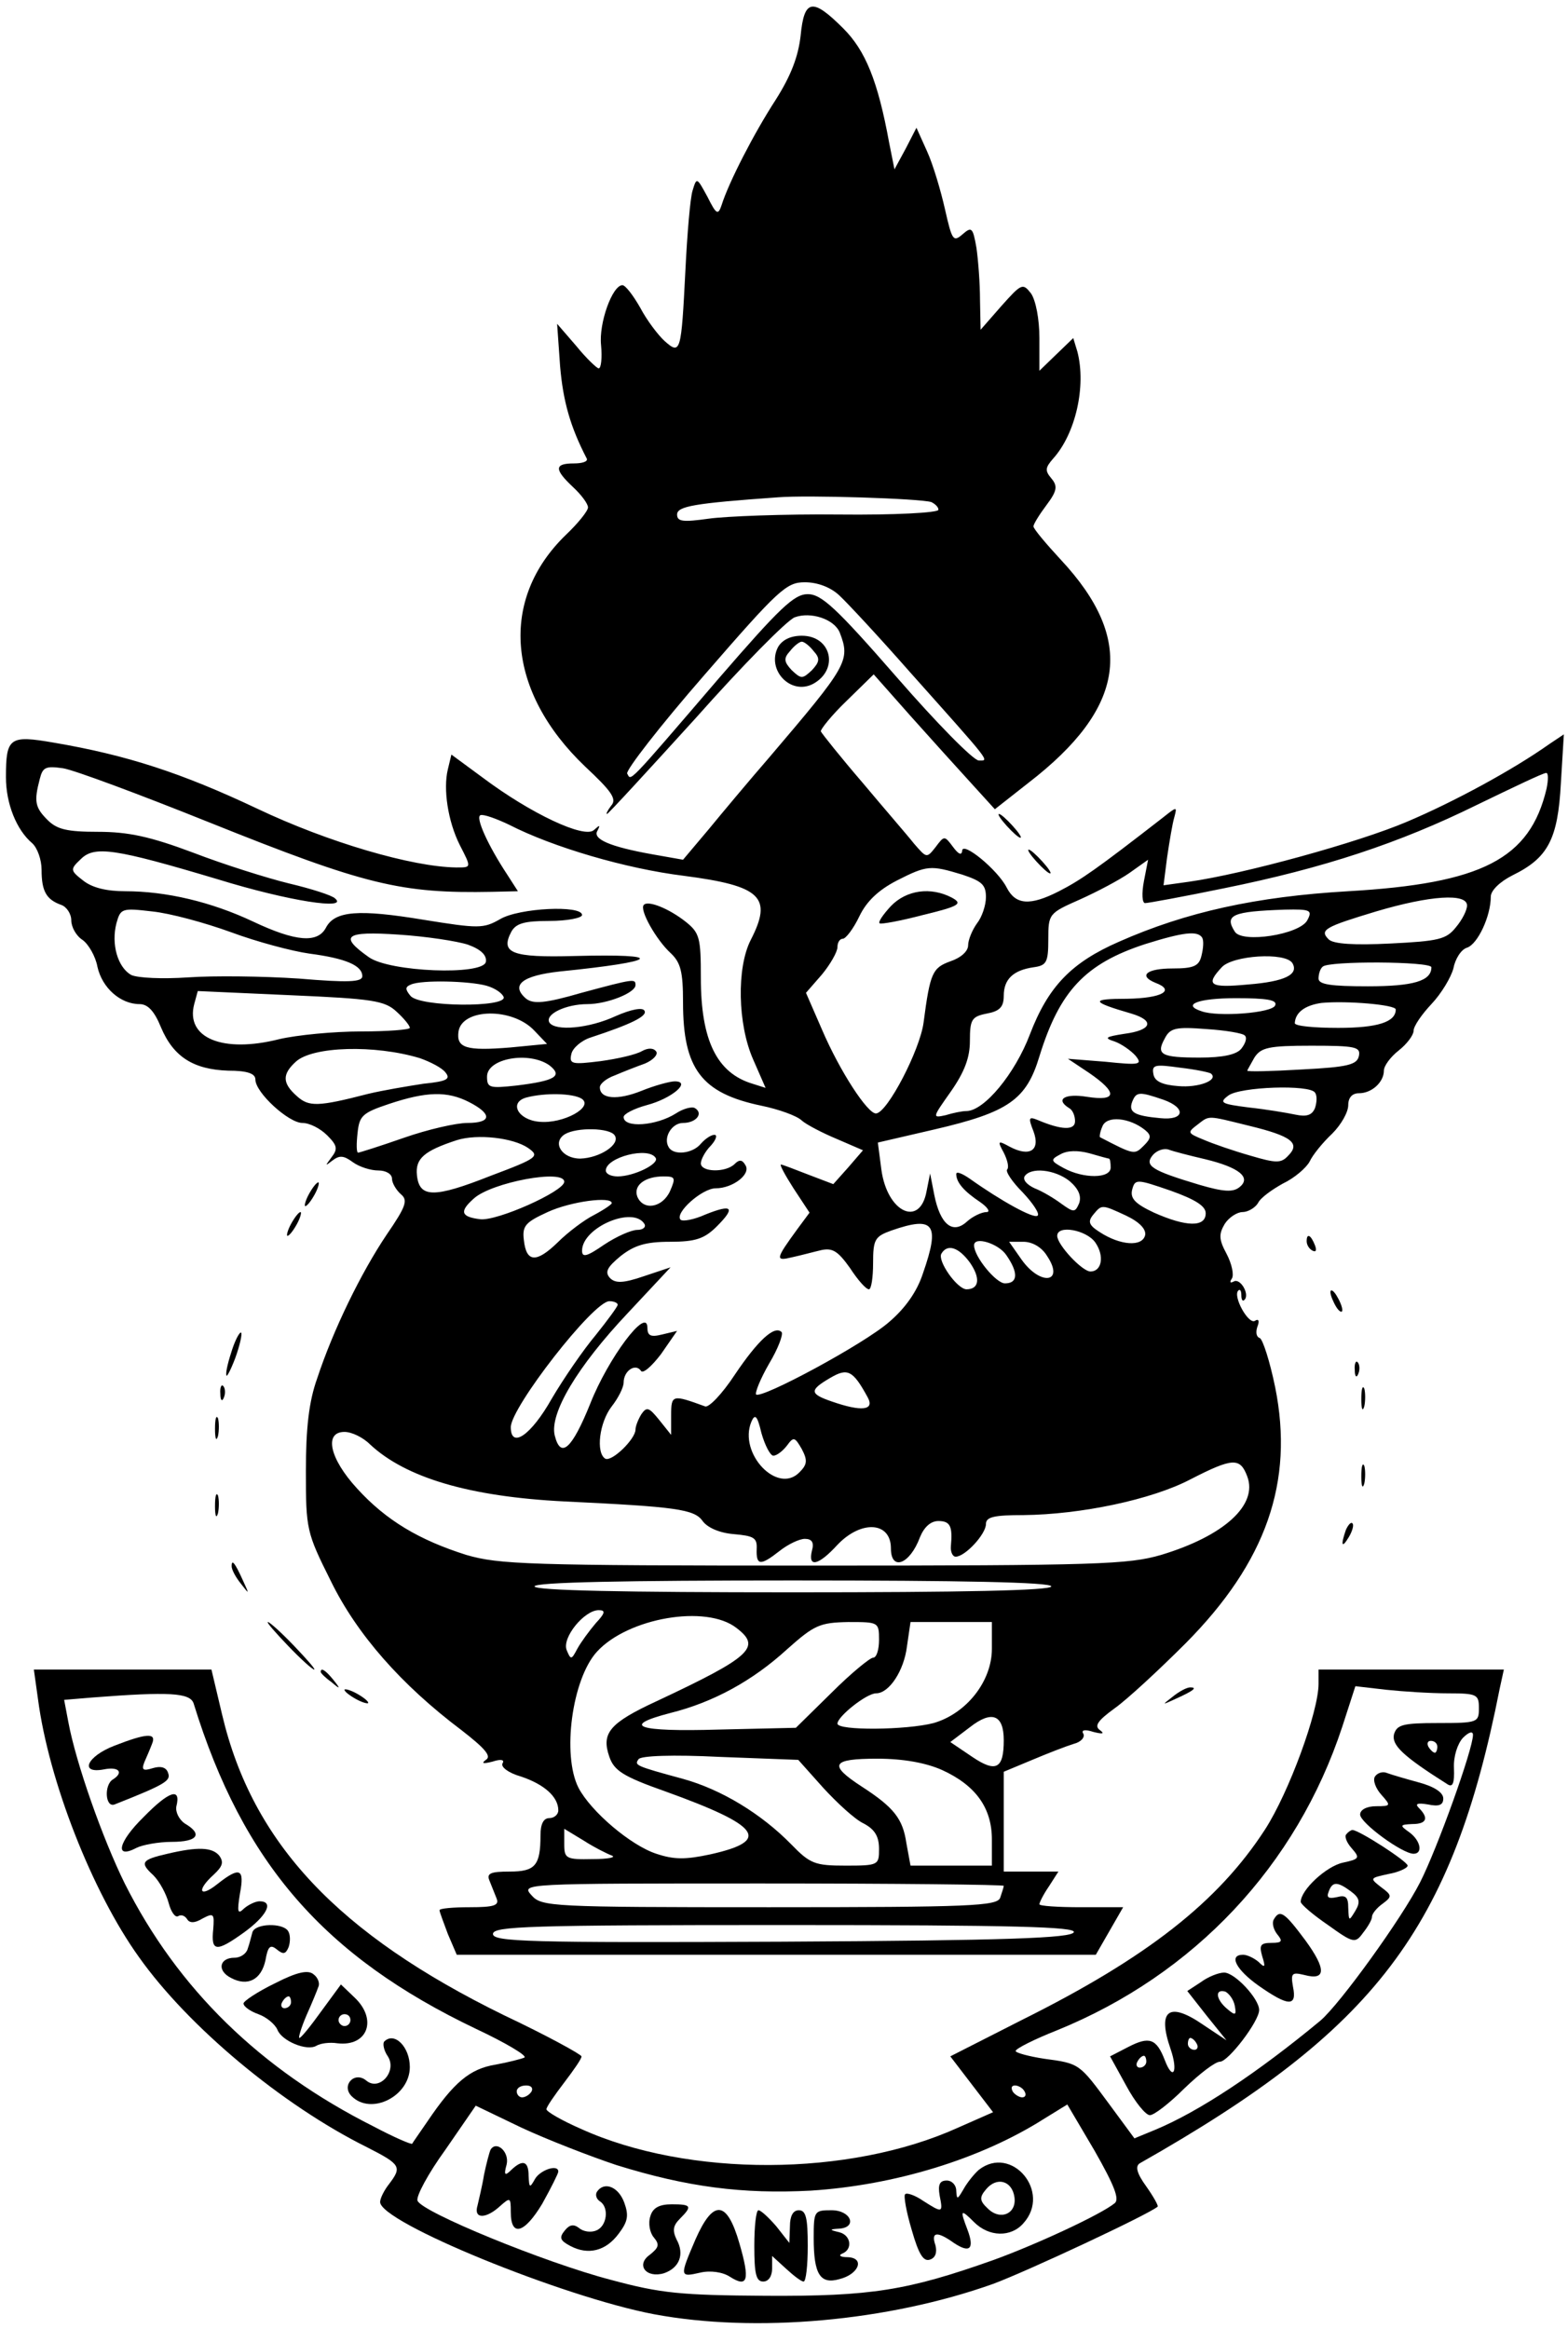 <?xml version="1.0" standalone="no"?>
<!DOCTYPE svg PUBLIC "-//W3C//DTD SVG 20010904//EN"
 "http://www.w3.org/TR/2001/REC-SVG-20010904/DTD/svg10.dtd">
<svg version="1.0" xmlns="http://www.w3.org/2000/svg"
 width="264pt" height="392pt" viewBox="0 0 264 392"
 preserveAspectRatio="xMidYMid meet">

<g transform="translate(0,392) scale(0.1,-0.1)"
fill="#000000" stroke="none">
<path d="M1348 3860 c-4 -35 -16 -67 -42 -108 -37 -57 -79 -139 -91 -177 -6
-18 -9 -16 -24 14 -18 33 -18 33 -25 10 -4 -13 -9 -73 -12 -134 -7 -138 -8
-143 -35 -119 -11 10 -30 35 -41 56 -12 21 -25 38 -30 38 -17 0 -40 -64 -36
-101 2 -22 0 -39 -4 -39 -3 0 -21 17 -38 38 l-32 37 5 -71 c5 -59 17 -102 45
-156 2 -5 -8 -8 -22 -8 -33 0 -33 -10 -1 -40 14 -13 25 -28 25 -34 0 -6 -17
-27 -37 -46 -113 -109 -100 -264 32 -390 45 -42 54 -55 44 -66 -6 -8 -9 -14
-7 -14 2 0 69 73 149 161 79 89 154 165 167 170 27 10 67 -3 76 -26 18 -47 13
-55 -119 -210 -33 -38 -79 -93 -102 -121 l-43 -51 -51 9 c-73 13 -102 26 -93
40 5 10 4 10 -6 1 -16 -15 -107 28 -187 88 l-53 39 -6 -25 c-8 -33 0 -87 20
-127 20 -39 20 -38 -6 -38 -74 1 -215 42 -335 99 -127 60 -219 90 -342 111
-75 13 -81 9 -81 -58 0 -45 18 -89 44 -111 9 -8 16 -28 16 -45 0 -36 8 -50 33
-59 9 -3 17 -15 17 -26 0 -11 8 -26 19 -33 10 -7 22 -28 25 -45 8 -36 39 -63
71 -63 14 0 25 -12 36 -39 21 -50 55 -71 113 -73 33 0 46 -5 46 -15 0 -22 56
-73 79 -73 12 0 30 -9 42 -21 17 -17 18 -23 7 -37 -11 -15 -11 -15 2 -5 12 9
19 8 34 -3 11 -8 30 -14 43 -14 13 0 23 -6 23 -14 0 -7 7 -19 15 -26 12 -10 9
-20 -24 -68 -43 -64 -90 -160 -117 -242 -14 -39 -19 -84 -19 -156 0 -98 1
-103 42 -185 44 -90 119 -175 220 -251 40 -31 51 -44 41 -50 -8 -6 -5 -7 11
-3 15 5 21 3 17 -3 -3 -6 10 -16 31 -22 39 -13 63 -34 63 -57 0 -7 -7 -13 -15
-13 -10 0 -15 -10 -15 -29 0 -51 -9 -61 -52 -61 -32 0 -39 -3 -34 -15 3 -8 9
-22 12 -30 5 -12 -4 -15 -45 -15 -28 0 -51 -2 -51 -5 0 -3 7 -21 14 -40 l15
-35 538 0 538 0 23 40 23 40 -71 0 c-38 0 -70 2 -70 5 0 3 7 17 16 30 l16 25
-46 0 -46 0 0 84 0 84 48 20 c26 11 57 23 70 27 12 3 19 11 16 17 -4 6 2 8 17
3 16 -4 19 -3 11 3 -10 7 -4 16 25 37 21 15 74 64 119 109 136 137 183 272
151 431 -9 44 -21 81 -26 83 -6 2 -7 10 -4 19 4 10 2 14 -4 10 -11 -7 -38 42
-28 51 3 3 5 -1 5 -8 0 -7 2 -11 5 -8 10 9 -7 38 -18 31 -6 -3 -7 -1 -3 5 4 6
0 25 -9 42 -13 24 -13 33 -3 50 7 11 21 20 30 20 9 0 21 7 26 15 4 9 24 23 42
33 19 9 39 26 45 37 5 11 22 32 38 47 15 15 27 36 27 48 0 13 7 20 18 20 22 0
42 19 42 38 0 8 11 23 25 34 14 11 25 26 25 33 0 8 14 28 30 45 17 18 33 45
37 60 3 16 13 32 23 35 18 6 40 53 40 86 0 10 15 25 37 36 59 29 76 60 81 155
l5 82 -24 -16 c-62 -44 -162 -98 -240 -131 -82 -35 -275 -88 -367 -101 l-43
-6 6 47 c4 27 9 57 12 67 5 19 5 19 -19 0 -112 -87 -138 -105 -175 -124 -49
-25 -73 -23 -88 6 -15 30 -75 79 -75 62 -1 -8 -6 -6 -15 6 -15 20 -15 20 -30
0 -15 -19 -15 -18 -36 6 -11 14 -51 60 -87 103 -37 43 -68 82 -70 86 -1 3 18
27 43 51 l46 45 62 -70 c34 -38 80 -89 102 -113 l40 -44 56 44 c165 127 181
241 55 376 -25 27 -46 52 -46 56 0 4 10 20 22 36 18 24 19 32 8 45 -11 13 -10
18 3 33 38 42 56 122 41 180 l-7 23 -28 -27 -29 -28 0 55 c0 32 -6 63 -14 75
-14 18 -16 17 -50 -21 l-35 -40 -1 50 c0 28 -3 67 -6 88 -6 34 -8 36 -23 23
-16 -14 -18 -11 -30 42 -7 31 -20 75 -30 97 l-18 40 -18 -35 -19 -35 -9 45
c-19 104 -40 155 -77 192 -52 52 -66 50 -72 -12z m220 -785 c6 -3 12 -8 12
-13 0 -5 -75 -9 -167 -8 -93 1 -192 -3 -220 -7 -43 -6 -53 -5 -53 7 0 14 29
19 170 29 50 4 238 -2 258 -8z m-155 -157 c14 -13 67 -70 118 -128 140 -157
135 -150 117 -150 -9 0 -71 63 -138 140 -102 117 -127 140 -150 140 -23 0 -47
-23 -150 -142 -157 -183 -147 -172 -154 -160 -3 5 55 80 130 166 125 144 138
156 169 156 21 0 43 -8 58 -22z m-1061 -382 c264 -106 323 -120 477 -117 l43
1 -18 28 c-33 50 -54 97 -45 100 5 2 27 -6 48 -16 74 -38 197 -74 294 -86 131
-17 150 -36 113 -108 -24 -47 -22 -142 4 -201 l21 -48 -22 7 c-60 18 -87 73
-87 178 0 68 -2 76 -26 95 -28 22 -63 36 -70 28 -8 -8 21 -59 45 -81 17 -16
21 -31 21 -83 0 -112 31 -153 132 -174 29 -6 60 -17 68 -25 8 -7 35 -21 59
-31 l44 -19 -25 -29 -25 -28 -42 16 c-23 9 -44 17 -46 17 -3 0 7 -18 21 -40
l27 -41 -20 -27 c-38 -52 -38 -55 -9 -48 14 3 36 9 49 12 19 4 28 -2 48 -30
13 -20 27 -36 32 -36 4 0 7 20 7 44 0 40 3 45 31 55 72 25 82 11 53 -72 -10
-31 -30 -59 -57 -82 -42 -37 -215 -130 -224 -122 -2 3 7 26 22 52 15 25 24 49
21 53 -12 12 -40 -14 -79 -72 -21 -32 -44 -56 -50 -53 -55 20 -57 20 -57 -15
l0 -33 -20 25 c-17 21 -21 23 -30 10 -5 -8 -10 -20 -10 -26 0 -16 -40 -55 -51
-49 -16 10 -10 61 11 88 11 14 20 32 20 40 0 20 20 33 29 20 3 -6 18 7 34 28
l27 39 -25 -6 c-20 -5 -25 -2 -25 12 -1 35 -66 -52 -96 -128 -31 -77 -50 -94
-60 -54 -9 37 38 116 123 206 l72 77 -45 -15 c-35 -12 -48 -12 -57 -3 -9 10
-5 18 18 37 23 18 42 24 83 24 43 0 58 5 79 26 32 32 26 38 -19 20 -20 -9 -38
-12 -42 -9 -11 11 36 53 59 53 29 0 60 24 50 39 -5 9 -10 10 -18 2 -15 -15
-57 -14 -57 1 0 6 7 20 17 30 9 10 11 18 6 18 -6 0 -16 -7 -23 -15 -14 -17
-46 -20 -54 -6 -10 16 5 41 24 41 22 0 35 16 20 25 -5 3 -20 -1 -32 -9 -33
-21 -88 -25 -88 -6 0 5 17 14 39 20 42 11 76 40 47 40 -8 0 -34 -7 -56 -16
-40 -16 -70 -14 -70 6 0 6 11 15 25 20 14 6 37 15 51 20 14 6 22 15 19 20 -4
6 -13 7 -24 1 -10 -6 -41 -13 -70 -17 -48 -6 -53 -5 -49 12 2 10 17 23 33 28
67 22 96 36 90 45 -3 6 -23 2 -48 -9 -45 -21 -102 -26 -112 -11 -8 14 28 31
64 31 33 0 81 19 81 32 0 11 -2 11 -91 -13 -62 -18 -81 -19 -93 -10 -27 23 -7
39 57 46 168 17 181 30 25 26 -107 -3 -126 5 -107 41 8 14 22 18 64 18 30 0
55 5 55 10 0 17 -106 12 -138 -7 -28 -16 -36 -16 -129 -1 -109 18 -149 15
-164 -13 -14 -27 -51 -24 -123 10 -70 33 -146 51 -215 51 -32 0 -56 6 -71 18
-22 17 -22 19 -4 36 23 23 57 18 231 -34 120 -37 221 -52 197 -32 -5 5 -39 16
-77 25 -37 9 -110 32 -162 52 -72 27 -109 35 -160 35 -52 0 -69 4 -85 20 -21
21 -23 31 -13 69 5 20 10 22 39 18 19 -3 129 -44 246 -91z m2252 57 c-28 -119
-109 -160 -334 -173 -155 -9 -273 -35 -386 -85 -80 -35 -119 -75 -150 -156
-25 -66 -77 -129 -107 -129 -7 0 -22 -3 -35 -7 -23 -5 -22 -4 9 40 23 33 32
57 32 85 0 36 3 41 28 46 22 4 29 11 29 30 0 28 16 43 50 48 22 3 25 8 25 47
0 43 1 44 53 67 29 13 67 33 84 45 l31 22 -7 -36 c-4 -21 -3 -37 2 -37 5 0 65
11 133 25 168 34 295 76 425 140 60 29 112 54 117 54 4 1 4 -11 1 -26z m-984
-145 c33 -11 40 -17 40 -38 0 -14 -7 -34 -15 -44 -8 -11 -15 -28 -15 -37 0
-10 -12 -21 -30 -27 -30 -11 -34 -19 -45 -103 -6 -46 -61 -152 -80 -153 -14
-1 -61 71 -91 141 l-27 62 27 31 c14 17 26 38 26 46 0 8 4 14 9 14 5 0 18 17
28 38 12 25 32 44 63 60 51 26 57 26 110 10z m850 -52 c0 -8 -8 -24 -19 -37
-16 -20 -29 -23 -110 -27 -60 -3 -96 -1 -104 7 -16 16 -6 21 80 47 91 27 153
31 153 10z m-2081 -45 c43 -16 103 -32 132 -36 61 -8 89 -20 89 -38 0 -10 -24
-11 -107 -4 -60 4 -143 5 -186 2 -44 -3 -85 -1 -96 4 -23 13 -34 52 -25 87 7
25 9 26 60 20 30 -3 89 -19 133 -35z m1812 20 c-13 -24 -110 -39 -122 -19 -18
28 -4 34 84 37 44 1 47 -1 38 -18z m-1413 -41 c22 -8 32 -18 30 -29 -5 -23
-162 -17 -197 8 -51 36 -40 44 50 38 46 -3 99 -11 117 -17z m1236 12 c3 -5 2
-18 -1 -30 -4 -18 -13 -22 -49 -22 -43 0 -58 -12 -29 -24 35 -13 11 -26 -47
-27 -63 0 -62 -5 7 -25 40 -12 34 -28 -12 -34 -32 -5 -35 -7 -16 -13 11 -4 27
-15 35 -24 12 -15 7 -16 -51 -10 l-63 5 36 -24 c48 -33 47 -48 -4 -40 -37 6
-54 -4 -30 -19 6 -3 10 -13 10 -22 0 -16 -23 -15 -63 2 -15 6 -16 4 -7 -19 12
-32 -6 -44 -40 -26 -20 11 -21 10 -10 -10 6 -12 9 -24 6 -28 -4 -3 8 -21 26
-39 17 -18 29 -36 25 -39 -6 -6 -62 25 -114 62 -13 9 -23 13 -23 8 0 -14 13
-29 40 -47 13 -9 18 -17 11 -17 -8 0 -23 -7 -33 -16 -24 -22 -45 -5 -55 45
l-7 36 -6 -30 c-11 -61 -66 -36 -76 36 l-6 46 95 22 c125 29 155 50 177 123
34 110 77 156 178 189 64 20 88 23 96 11z m152 -43 c11 -19 -12 -31 -75 -36
-64 -6 -72 -1 -44 29 18 20 107 26 119 7z m234 -7 c0 -23 -30 -32 -107 -32
-62 0 -83 3 -83 13 0 8 3 17 7 20 9 10 183 9 183 -1z m-1591 -31 c14 -4 26
-12 29 -19 6 -18 -142 -17 -157 2 -9 11 -9 15 1 19 18 8 98 6 127 -2z m-151
-44 c12 -11 22 -23 22 -27 0 -3 -37 -6 -82 -6 -46 0 -108 -6 -138 -13 -95 -24
-158 2 -143 59 l6 22 156 -7 c138 -6 159 -9 179 -28z m1479 11 c-4 -13 -97
-20 -124 -10 -34 11 -6 22 58 22 52 0 70 -3 66 -12z m203 -7 c0 -21 -30 -31
-97 -31 -40 0 -73 3 -73 8 1 18 17 30 45 34 42 4 125 -3 125 -11z m-1450 -36
l21 -22 -62 -6 c-74 -6 -91 -1 -87 27 6 39 91 41 128 1z m1196 -8 c4 -4 1 -13
-6 -22 -8 -10 -31 -15 -70 -15 -65 0 -74 5 -59 32 9 18 19 20 70 16 32 -2 62
-7 65 -11z m-1389 -38 c17 -6 37 -16 43 -24 9 -11 3 -15 -37 -19 -26 -4 -68
-11 -93 -17 -85 -22 -100 -22 -120 -4 -25 22 -25 37 -2 58 28 26 133 29 209 6z
m1581 4 c-3 -15 -18 -19 -96 -23 -50 -3 -92 -4 -92 -2 0 1 6 11 12 22 11 17
24 20 96 20 74 0 83 -2 80 -17z m-1363 -16 c23 -18 10 -26 -55 -34 -46 -5 -50
-4 -50 15 0 31 71 43 105 19z m1114 -14 c13 -11 -21 -24 -55 -21 -27 2 -40 8
-42 20 -3 16 2 17 45 11 26 -3 50 -8 52 -10z m175 -32 c4 -5 3 -17 0 -26 -5
-12 -14 -15 -33 -11 -14 3 -50 9 -78 12 -47 6 -51 8 -35 20 19 15 138 19 146
5z m-1424 -16 c39 -20 38 -35 -3 -35 -19 0 -67 -11 -107 -25 -40 -14 -75 -25
-77 -25 -3 0 -3 15 -1 33 3 29 8 34 53 49 63 21 98 22 135 3z m189 6 c22 -14
-31 -43 -71 -39 -36 3 -52 33 -21 41 31 8 77 7 92 -2z m980 -2 c39 -14 35 -35
-5 -31 -44 4 -54 10 -48 27 7 18 12 18 53 4z m-31 -51 c11 -9 10 -14 -2 -26
-16 -16 -16 -16 -74 14 -1 1 0 9 4 18 7 19 46 15 72 -6z m176 7 c70 -17 86
-29 65 -50 -12 -13 -20 -13 -64 0 -28 8 -63 20 -79 27 -27 11 -27 12 -10 25
21 16 15 16 88 -2z m-1069 -16 c10 -15 -25 -38 -58 -39 -31 0 -48 27 -26 41
20 12 76 11 84 -2z m-146 -21 c20 -14 17 -17 -63 -47 -96 -38 -120 -37 -124 1
-3 28 12 41 67 59 35 11 95 4 120 -13z m978 -18 c2 0 3 -7 3 -15 0 -19 -46
-19 -79 -1 -22 12 -23 14 -6 23 12 7 30 7 49 2 17 -5 32 -9 33 -9z m162 -1
c58 -14 78 -31 58 -47 -11 -9 -27 -8 -68 4 -80 24 -93 32 -78 50 7 8 19 12 27
9 8 -3 35 -10 61 -16z m-925 2 c6 -10 -37 -31 -64 -31 -11 0 -20 4 -20 10 0
22 72 41 84 21z m697 -39 c15 -13 20 -25 16 -37 -7 -16 -9 -16 -30 -1 -12 9
-32 21 -45 26 -13 6 -20 14 -17 20 10 16 51 12 76 -8z m-851 -1 c0 -16 -114
-67 -142 -63 -32 4 -35 13 -10 35 30 27 152 50 152 28z m178 -16 c-13 -28 -45
-33 -55 -9 -7 19 13 34 44 34 20 0 21 -2 11 -25z m902 -37 c0 -24 -33 -23 -87
1 -32 15 -40 24 -37 38 5 19 7 19 65 -1 42 -15 59 -26 59 -38z m-1000 17 c0
-2 -13 -11 -30 -20 -16 -8 -44 -29 -61 -46 -36 -35 -53 -34 -57 4 -3 24 3 30
40 47 39 18 108 27 108 15z m866 -21 c23 -11 34 -23 32 -33 -5 -20 -42 -17
-76 5 -19 12 -21 18 -11 30 14 17 14 17 55 -2z m-811 -14 c3 -5 -2 -10 -12
-10 -10 0 -35 -11 -56 -25 -29 -20 -37 -22 -37 -10 0 39 86 76 105 45z m759
-31 c16 -23 11 -49 -8 -49 -14 0 -56 45 -56 60 0 19 49 10 64 -11z m-150 -21
c21 -30 20 -48 -2 -48 -15 0 -52 45 -52 64 0 16 41 3 54 -16z m69 -2 c30 -45
-11 -51 -43 -6 l-21 30 24 0 c15 0 31 -9 40 -24z m-130 -11 c18 -26 16 -45 -6
-45 -16 1 -49 48 -42 60 10 17 29 11 48 -15z m-593 -71 c0 -3 -17 -26 -37 -51
-21 -25 -54 -73 -74 -107 -35 -62 -69 -85 -69 -48 0 33 139 212 166 212 8 0
14 -3 14 -6z m421 -156 c12 -22 -11 -24 -60 -7 -38 13 -39 19 -3 40 29 17 38
13 63 -33z m-159 -98 c6 0 16 8 23 17 11 15 13 15 25 -6 10 -19 9 -26 -4 -39
-37 -38 -103 32 -81 85 6 14 10 11 17 -19 6 -21 15 -38 20 -38z m-679 19 c60
-56 167 -88 327 -96 188 -9 219 -13 233 -33 8 -11 28 -20 52 -22 34 -3 40 -6
39 -25 -1 -28 6 -29 39 -3 14 11 33 20 42 20 12 0 16 -6 12 -20 -7 -29 11 -25
43 10 40 42 90 39 90 -6 0 -39 32 -27 49 19 7 17 18 27 31 27 20 0 24 -9 21
-42 -1 -10 3 -18 8 -18 16 0 51 38 51 55 0 12 14 15 63 15 97 1 216 26 281 60
72 37 84 37 96 5 18 -48 -39 -100 -145 -132 -55 -16 -106 -18 -585 -18 -482 0
-530 2 -585 18 -79 25 -135 58 -184 112 -46 50 -56 95 -21 95 12 0 31 -9 43
-21z m1147 -239 c0 -7 -152 -10 -435 -10 -283 0 -435 3 -435 10 0 7 152 10
435 10 283 0 435 -3 435 -10z m-767 -62 c-11 -13 -25 -32 -31 -43 -10 -19 -11
-19 -18 -2 -8 21 30 67 54 67 12 0 11 -5 -5 -22z m237 -8 c42 -32 26 -48 -134
-123 -80 -37 -94 -54 -80 -94 8 -23 23 -33 94 -58 161 -58 179 -83 76 -106
-42 -9 -61 -9 -91 1 -43 14 -110 71 -131 111 -28 55 -11 183 31 229 52 57 184
80 235 40z m240 -20 c0 -16 -4 -30 -10 -30 -5 0 -37 -26 -70 -59 l-60 -59
-130 -3 c-138 -4 -166 6 -81 28 72 18 138 54 196 107 46 41 55 45 103 46 51 0
52 0 52 -30z m190 -15 c0 -55 -43 -109 -98 -125 -46 -12 -162 -13 -162 -1 0
12 49 51 65 51 22 0 47 38 52 79 l6 41 68 0 69 0 0 -45z m20 -154 c0 -48 -13
-55 -53 -28 l-37 25 33 25 c37 29 57 21 57 -22z m-304 -80 c23 -25 53 -53 68
-60 19 -10 26 -22 26 -43 0 -27 -1 -28 -56 -28 -52 0 -60 3 -92 36 -50 51
-117 92 -182 110 -81 22 -82 23 -75 33 3 6 58 8 137 4 l132 -5 42 -47z m200
30 c57 -26 84 -64 84 -117 l0 -44 -69 0 -68 0 -7 38 c-6 41 -21 60 -75 95 -57
37 -51 47 26 47 44 0 82 -7 109 -19z m-556 -144 c8 -3 -6 -6 -32 -6 -45 -1
-48 1 -48 25 l0 26 33 -20 c17 -11 39 -22 47 -25z m660 -51 c0 -2 -3 -11 -6
-20 -5 -14 -49 -16 -389 -16 -369 0 -383 1 -400 20 -18 20 -17 20 388 20 224
0 407 -2 407 -4z m118 -78 c-4 -10 -113 -14 -491 -16 -429 -2 -487 0 -487 13
0 13 60 15 491 15 388 0 490 -3 487 -12z"/>
<path d="M1500 2395 c-13 -14 -22 -27 -19 -29 2 -2 35 4 73 14 62 15 67 19 49
29 -36 19 -77 13 -103 -14z"/>
<path d="M1310 2831 c-20 -38 21 -82 59 -62 44 24 31 81 -19 81 -19 0 -33 -7
-40 -19z m60 -7 c11 -12 10 -18 -3 -32 -16 -15 -18 -15 -34 0 -13 14 -14 20
-3 32 7 9 16 16 20 16 4 0 13 -7 20 -16z"/>
<path d="M1695 2530 c10 -11 20 -20 23 -20 3 0 -3 9 -13 20 -10 11 -20 20 -23
20 -3 0 3 -9 13 -20z"/>
<path d="M1745 2470 c10 -11 20 -20 23 -20 3 0 -3 9 -13 20 -10 11 -20 20 -23
20 -3 0 3 -9 13 -20z"/>
<path d="M520 1910 c-6 -11 -8 -20 -6 -20 3 0 10 9 16 20 6 11 8 20 6 20 -3 0
-10 -9 -16 -20z"/>
<path d="M490 1860 c-6 -11 -8 -20 -6 -20 3 0 10 9 16 20 6 11 8 20 6 20 -3 0
-10 -9 -16 -20z"/>
<path d="M2200 1831 c0 -6 4 -13 10 -16 6 -3 7 1 4 9 -7 18 -14 21 -14 7z"/>
<path d="M2240 1745 c0 -5 5 -17 10 -25 5 -8 10 -10 10 -5 0 6 -5 17 -10 25
-5 8 -10 11 -10 5z"/>
<path d="M391 1649 c-6 -18 -11 -37 -10 -43 0 -6 7 7 15 28 8 22 12 41 10 43
-2 2 -9 -10 -15 -28z"/>
<path d="M2281 1614 c0 -11 3 -14 6 -6 3 7 2 16 -1 19 -3 4 -6 -2 -5 -13z"/>
<path d="M371 1574 c0 -11 3 -14 6 -6 3 7 2 16 -1 19 -3 4 -6 -2 -5 -13z"/>
<path d="M2292 1565 c0 -16 2 -22 5 -12 2 9 2 23 0 30 -3 6 -5 -1 -5 -18z"/>
<path d="M362 1515 c0 -16 2 -22 5 -12 2 9 2 23 0 30 -3 6 -5 -1 -5 -18z"/>
<path d="M2292 1435 c0 -16 2 -22 5 -12 2 9 2 23 0 30 -3 6 -5 -1 -5 -18z"/>
<path d="M362 1385 c0 -16 2 -22 5 -12 2 9 2 23 0 30 -3 6 -5 -1 -5 -18z"/>
<path d="M2266 1345 c-9 -26 -7 -32 5 -12 6 10 9 21 6 23 -2 3 -7 -2 -11 -11z"/>
<path d="M390 1284 c0 -6 7 -19 16 -30 14 -18 14 -18 3 6 -14 31 -19 36 -19
24z"/>
<path d="M485 1150 c21 -22 41 -40 44 -40 3 0 -13 18 -34 40 -21 22 -41 40
-44 40 -3 0 13 -18 34 -40z"/>
<path d="M64 1060 c18 -137 91 -324 170 -434 83 -117 241 -249 384 -320 57
-29 59 -33 37 -62 -8 -10 -15 -24 -15 -30 -1 -34 308 -160 461 -189 171 -32
394 -12 571 51 59 22 262 117 277 130 2 1 -7 17 -19 34 -16 22 -19 34 -11 39
397 225 526 393 606 799 l7 32 -156 0 -156 0 0 -24 c0 -47 -50 -183 -90 -245
-79 -122 -199 -216 -410 -321 l-120 -61 36 -47 36 -47 -59 -26 c-183 -83 -454
-84 -635 -2 -32 14 -58 29 -58 33 0 4 14 24 30 45 16 21 30 41 29 44 0 3 -58
35 -130 69 -280 137 -424 290 -475 506 l-18 76 -149 0 -150 0 7 -50z m2374 10
c49 0 52 -2 52 -25 0 -24 -2 -25 -69 -25 -60 0 -69 -3 -74 -19 -4 -18 14 -36
90 -84 9 -6 12 2 11 27 -1 20 6 41 15 51 10 10 17 12 17 5 0 -24 -60 -191 -89
-248 -31 -61 -135 -205 -168 -233 -105 -87 -204 -153 -279 -184 l-34 -14 -42
57 c-51 69 -50 69 -110 77 -26 4 -48 10 -48 13 0 4 32 20 70 35 231 94 403
277 480 511 l22 68 52 -6 c28 -3 75 -6 104 -6z m-2112 -17 c83 -269 220 -426
476 -548 49 -23 86 -45 81 -48 -4 -2 -27 -8 -49 -12 -43 -7 -70 -30 -114 -95
-13 -19 -25 -36 -26 -38 -1 -2 -31 11 -65 29 -191 96 -330 232 -419 409 -37
75 -82 202 -95 272 l-7 37 48 4 c129 10 164 8 170 -10z m2094 -73 c0 -5 -2
-10 -4 -10 -3 0 -8 5 -11 10 -3 6 -1 10 4 10 6 0 11 -4 11 -10z m-1525 -580
c-3 -5 -10 -10 -16 -10 -5 0 -9 5 -9 10 0 6 7 10 16 10 8 0 12 -4 9 -10z m830
0 c3 -5 2 -10 -4 -10 -5 0 -13 5 -16 10 -3 6 -2 10 4 10 5 0 13 -4 16 -10z
m-687 -124 c119 -37 212 -49 327 -43 141 9 286 53 393 121 l39 24 46 -78 c33
-58 42 -81 34 -88 -23 -19 -133 -70 -205 -96 -144 -51 -205 -61 -382 -60 -144
1 -177 4 -262 27 -111 29 -318 114 -325 133 -3 7 18 46 47 86 l51 74 77 -37
c43 -20 115 -48 160 -63z"/>
<path d="M2315 930 c-4 -6 1 -20 11 -31 16 -18 16 -19 -9 -19 -16 0 -27 -6
-27 -14 0 -14 71 -66 90 -66 16 0 12 22 -7 36 -17 12 -16 13 5 14 24 0 28 10
11 27 -7 7 -3 9 15 6 19 -4 26 -1 26 10 0 10 -15 20 -41 27 -22 6 -46 13 -54
16 -7 3 -16 0 -20 -6z"/>
<path d="M2267 833 c-4 -3 0 -14 9 -24 14 -16 13 -18 -15 -24 -28 -6 -71 -46
-71 -66 0 -4 21 -22 46 -39 43 -31 46 -31 59 -13 8 10 15 22 15 27 0 5 8 15
18 22 16 12 16 14 -3 28 -19 15 -19 15 13 22 17 3 32 10 32 14 0 7 -82 60 -93
60 -2 0 -7 -3 -10 -7z m7 -96 c15 -11 17 -18 8 -33 -11 -18 -11 -18 -12 5 0
18 -4 22 -19 18 -14 -3 -18 -1 -14 9 6 17 14 18 37 1z"/>
<path d="M2145 690 c-4 -6 -1 -17 5 -25 10 -12 9 -15 -9 -15 -19 0 -21 -4 -16
-22 6 -19 5 -21 -6 -10 -7 6 -19 12 -26 12 -25 0 -12 -25 26 -52 50 -35 65
-36 58 -2 -4 23 -2 25 19 20 37 -10 37 10 2 58 -35 47 -43 53 -53 36z"/>
<path d="M2022 584 l-23 -15 33 -42 33 -41 -39 26 c-58 40 -78 25 -55 -41 13
-38 4 -55 -10 -18 -14 36 -26 40 -61 22 l-31 -16 27 -49 c15 -28 33 -50 40
-50 7 0 33 20 58 45 26 25 52 45 60 45 14 0 66 68 66 87 0 19 -41 63 -59 63
-9 0 -27 -7 -39 -16z m57 -40 c3 -16 1 -17 -13 -5 -19 16 -21 34 -3 29 6 -3
14 -13 16 -24z m-64 -64 c3 -5 1 -10 -4 -10 -6 0 -11 5 -11 10 0 6 2 10 4 10
3 0 8 -4 11 -10z m-85 -30 c0 -5 -5 -10 -11 -10 -5 0 -7 5 -4 10 3 6 8 10 11
10 2 0 4 -4 4 -10z"/>
<path d="M193 982 c-47 -18 -60 -48 -18 -40 25 5 34 -5 15 -17 -15 -9 -13 -48
3 -42 86 34 95 40 90 53 -3 10 -13 12 -26 8 -16 -5 -19 -3 -14 10 4 9 10 23
13 31 8 19 -9 18 -63 -3z"/>
<path d="M242 862 c-43 -42 -50 -72 -12 -52 10 5 37 10 59 10 44 0 53 13 22
31 -10 7 -16 20 -14 29 8 32 -12 26 -55 -18z"/>
<path d="M282 800 c-44 -10 -47 -15 -24 -36 11 -11 22 -32 26 -47 4 -15 11
-25 16 -22 5 3 11 1 15 -5 4 -7 13 -7 26 1 19 10 20 8 18 -18 -4 -38 5 -39 51
-6 39 28 52 53 27 53 -7 0 -19 -6 -26 -12 -11 -11 -12 -6 -7 25 8 42 0 46 -38
16 -30 -24 -36 -11 -6 16 15 14 17 21 9 32 -12 14 -36 15 -87 3z"/>
<path d="M425 668 c-2 -7 -5 -20 -8 -28 -2 -8 -12 -15 -22 -15 -26 0 -30 -22
-6 -34 28 -15 51 -3 58 30 4 23 8 27 19 18 11 -9 15 -8 20 4 3 9 3 21 -1 27
-9 14 -55 13 -60 -2z"/>
<path d="M463 582 c-29 -14 -53 -30 -53 -34 0 -5 11 -13 25 -18 14 -5 28 -17
32 -26 7 -19 50 -37 66 -27 7 4 22 6 35 4 51 -6 68 40 29 77 l-23 22 -33 -45
c-18 -25 -34 -45 -37 -45 -2 0 3 17 12 38 9 20 18 42 20 48 3 6 -1 16 -8 21
-9 8 -28 4 -65 -15z m27 -32 c0 -5 -5 -10 -11 -10 -5 0 -7 5 -4 10 3 6 8 10
11 10 2 0 4 -4 4 -10z m100 -30 c0 -5 -4 -10 -10 -10 -5 0 -10 5 -10 10 0 6 5
10 10 10 6 0 10 -4 10 -10z"/>
<path d="M647 484 c-3 -3 -1 -15 6 -25 16 -25 -14 -59 -36 -41 -20 17 -43 -8
-25 -26 33 -33 98 0 98 49 0 34 -26 60 -43 43z"/>
<path d="M826 302 c-2 -4 -7 -23 -11 -42 -3 -19 -9 -43 -11 -52 -7 -23 14 -23
38 -1 17 15 18 15 18 -10 0 -43 23 -36 53 14 15 27 27 51 27 54 0 13 -30 3
-39 -12 -9 -16 -10 -16 -11 5 0 25 -10 28 -29 10 -11 -11 -13 -9 -8 9 5 21
-17 41 -27 25z"/>
<path d="M1648 268 c-8 -7 -20 -22 -26 -33 -10 -17 -11 -18 -12 -2 0 9 -7 17
-16 17 -12 0 -15 -7 -12 -25 6 -30 5 -30 -28 -9 -13 9 -27 14 -30 11 -3 -2 2
-30 11 -60 12 -42 20 -54 31 -50 9 3 12 12 9 24 -8 23 3 24 31 4 27 -18 35
-10 23 22 -13 34 -12 36 11 13 25 -25 62 -26 83 -2 48 53 -20 133 -75 90z m60
-46 c4 -28 -24 -40 -45 -19 -14 13 -14 19 -3 32 18 22 44 15 48 -13z"/>
<path d="M1005 231 c-3 -5 -1 -12 5 -16 16 -10 12 -42 -6 -49 -9 -4 -22 -2
-29 4 -9 7 -16 6 -24 -4 -10 -12 -8 -17 9 -26 30 -16 60 -9 82 21 15 20 17 30
9 52 -10 27 -34 36 -46 18z"/>
<path d="M1095 190 c-4 -12 -1 -28 6 -36 10 -12 8 -17 -7 -29 -24 -17 -6 -40
24 -31 26 9 35 32 21 57 -7 15 -6 23 6 35 21 21 19 24 -14 24 -21 0 -32 -6
-36 -20z"/>
<path d="M1171 151 c-27 -63 -27 -64 8 -56 17 4 38 1 50 -7 30 -19 34 -6 16
56 -21 73 -44 75 -74 7z"/>
<path d="M1270 140 c0 -47 3 -60 15 -60 9 0 15 9 15 22 l0 21 23 -21 c13 -12
26 -22 30 -22 4 0 7 27 7 60 0 47 -3 60 -15 60 -10 0 -15 -10 -15 -27 l-1 -28
-22 28 c-13 15 -26 27 -30 27 -4 0 -7 -27 -7 -60z"/>
<path d="M1370 153 c0 -61 11 -78 43 -69 33 8 44 36 14 37 -12 0 -16 3 -9 6
18 7 15 31 -5 36 -17 4 -17 5 0 6 31 2 20 31 -13 31 -29 0 -30 -1 -30 -47z"/>
<path d="M540 1106 c0 -2 8 -10 18 -17 15 -13 16 -12 3 4 -13 16 -21 21 -21
13z"/>
<path d="M580 1076 c0 -3 9 -10 20 -16 11 -6 20 -8 20 -6 0 3 -9 10 -20 16
-11 6 -20 8 -20 6z"/>
<path d="M1974 1064 c-18 -14 -18 -14 6 -3 31 14 36 19 24 19 -6 0 -19 -7 -30
-16z"/>
</g>
</svg>
